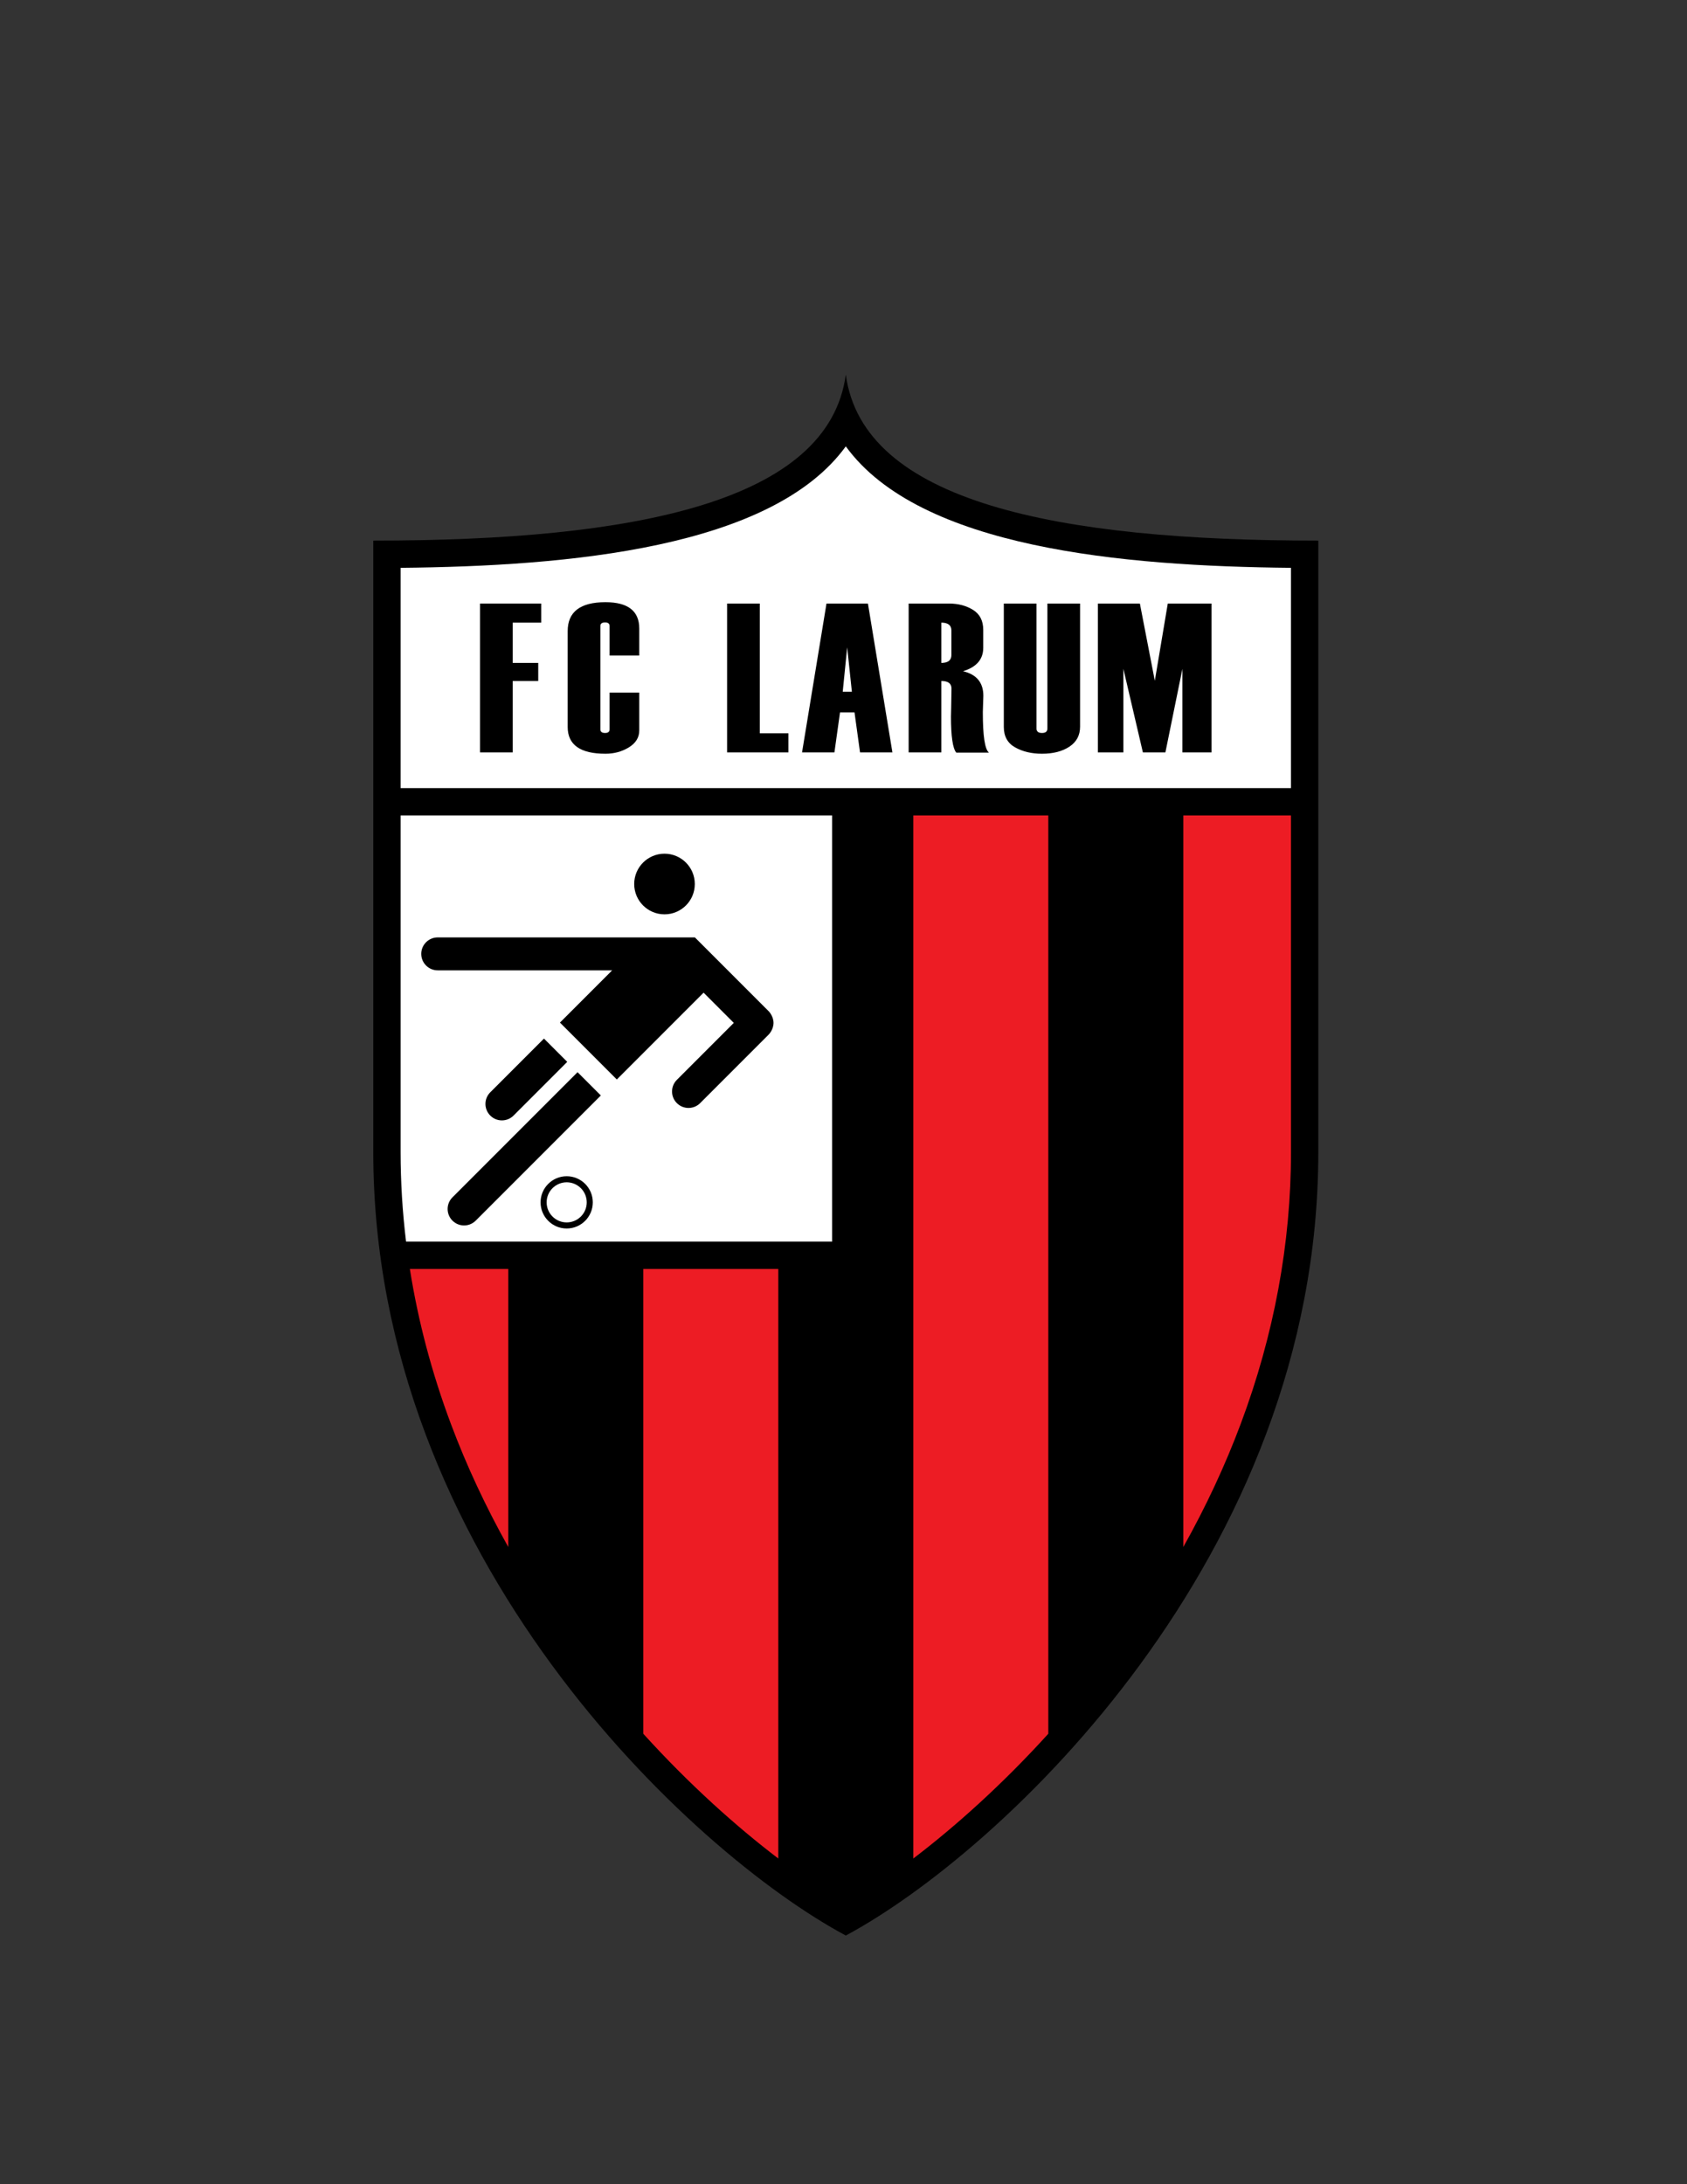 <?xml version="1.0" encoding="iso-8859-1"?>
<!-- Generator: Adobe Illustrator 24.0.1, SVG Export Plug-In . SVG Version: 6.00 Build 0)  -->
<svg version="1.1" id="Layer_1" xmlns="http://www.w3.org/2000/svg" xmlns:xlink="http://www.w3.org/1999/xlink" x="0px" y="0px"
	 viewBox="0 0 612 792" style="enable-background:new 0 0 612 792;" xml:space="preserve">
<rect x="0" y="0" width="612" height="792" fill="#333333" stroke="none"/>
<path d="M306.834,135.833c-6.24,46.249-76.669,60.197-171.416,60.197v221.701c0,146.823,115.256,254.004,171.416,284.102
	c56.159-30.098,171.416-137.278,171.416-284.102V196.03C383.503,196.03,313.074,182.083,306.834,135.833z"/>
<path style="fill:#FFFFFF;" d="M306.834,161.857c26.838,36.941,100.662,43.458,161.505,44.038v79.879h-323.01v-79.879
	C206.172,205.316,279.996,198.798,306.834,161.857z"/>
<path style="fill:#FFFFFF;" d="M301.877,450.217h-154.57c-1.308-10.813-1.977-21.651-1.977-32.485V295.686h156.548V450.217z"/>
<path d="M241.063,309.554c-6.069,0-10.993,4.923-10.993,10.994c0,6.071,4.924,10.993,10.993,10.993
	c6.074,0,10.993-4.921,10.993-10.993C252.057,314.477,247.137,309.554,241.063,309.554z"/>
<path d="M196.105,435.98c0.002-5.233,4.242-9.473,9.473-9.473l0,0l0.003,1.102v-1.102c5.234,0,9.473,4.241,9.473,9.473l0,0
	c0,5.232-4.239,9.475-9.476,9.477l0,0C200.347,445.455,196.107,441.216,196.105,435.98L196.105,435.98z"/>
<path style="fill:#FFFFFF;" d="M198.307,435.98c0,4.017,3.258,7.272,7.271,7.275l0,0c4.019-0.003,7.274-3.259,7.274-7.275l0,0
	c0-4.016-3.255-7.271-7.273-7.272l0,0C201.564,428.71,198.307,431.965,198.307,435.98L198.307,435.98z"/>
<path d="M278.88,366.7l-26.787-26.787h-93.305c-3.296,0-5.969,2.673-5.969,5.97c0,3.297,2.672,5.969,5.969,5.969h63.289
	l-18.942,18.942l20.627,20.628l31.478-31.476l10.963,10.962L245.55,391.56c-2.333,2.331-2.333,6.11,0,8.442
	c2.333,2.33,6.11,2.33,8.443,0l24.887-24.887c0,0,1.733-1.734,1.733-4.208C280.613,368.434,278.88,366.7,278.88,366.7z"/>
<path d="M177.858,396.07c-2.331,2.332-2.331,6.11,0,8.441c2.332,2.333,6.11,2.333,8.442,0l19.479-19.478l-8.442-8.441
	L177.858,396.07z"/>
<path d="M164.136,434.167c-2.331,2.33-2.331,6.109,0,8.44c2.332,2.332,6.111,2.332,8.442,0l45.389-45.387l-8.442-8.442
	L164.136,434.167z"/>
<path style="fill:#ED1C24;" d="M233.37,460.125V628.67c16.761,18.471,33.793,33.676,48.976,45.235v-213.78H233.37z"/>
<path style="fill:#ED1C24;" d="M331.321,295.686v378.22c15.183-11.56,32.216-26.765,48.976-45.235V295.686H331.321z"/>
<path style="fill:#ED1C24;" d="M429.273,295.686v265.275c8.182-14.596,15.148-29.503,20.811-44.608
	c12.112-32.316,18.255-65.496,18.255-98.622V295.686H429.273z"/>
<path style="fill:#ED1C24;" d="M148.685,460.125c2.988,18.911,7.959,37.712,14.9,56.229c5.662,15.105,12.628,30.012,20.809,44.606
	V460.125H148.685z"/>
<path d="M196.349,225.773h-10.35v14.604h9.259v6.549h-9.259v25.895h-11.856v-53.973h22.206V225.773z"/>
<path d="M231.909,237.704h-10.764v-10.689c0-0.878-0.546-1.317-1.637-1.317c-1.142,0-1.713,0.439-1.713,1.317v37.449
	c0,0.879,0.571,1.317,1.713,1.317c1.091,0,1.637-0.439,1.637-1.317v-13.323h10.764v13.7c0,2.56-1.255,4.611-3.764,6.154
	c-2.509,1.543-5.344,2.315-8.506,2.315c-9.134,0-13.7-3.237-13.7-9.71v-34.74c0-7.001,4.566-10.501,13.7-10.501
	c8.18,0,12.27,3.187,12.27,9.56V237.704z"/>
<path d="M286.017,272.821h-22.244v-53.973h11.856v47.047h10.388V272.821z"/>
<path d="M323.745,272.821h-11.747l-2.003-14.491h-5.261l-2.024,14.491h-11.748l8.866-53.973h15.034L323.745,272.821z
	 M309.041,250.84l-1.706-16.109l-1.616,16.109H309.041z"/>
<path d="M358.763,272.896h-11.855c-1.279-1.53-1.92-5.871-1.92-13.023v-0.075l0.076-3.237c0.075-4.491,0.112-6.787,0.112-6.888
	c0-1.831-1.228-2.748-3.688-2.748v25.895h-11.855v-53.973h14.641c3.337,0,6.241,0.766,8.714,2.296
	c2.471,1.531,3.707,3.952,3.707,7.264v6.474c0,4.191-2.447,7.026-7.34,8.506c4.918,1.154,7.377,4.127,7.377,8.92l-0.188,5.909
	C356.543,266.849,357.282,271.742,358.763,272.896z M345.139,237.509v-8.905c0-1.887-1.218-2.83-3.651-2.83v14.604
	C343.921,240.377,345.139,239.421,345.139,237.509z"/>
<path d="M364.16,218.848h11.856v45.316c0,1.079,0.664,1.618,1.994,1.618c1.305,0,1.957-0.539,1.957-1.618v-45.316h11.856v44.676
	c0,3.111-1.293,5.52-3.877,7.226c-2.584,1.707-5.897,2.56-9.937,2.56c-3.739,0-6.982-0.765-9.728-2.296
	c-2.749-1.53-4.122-4.002-4.122-7.415V218.848z"/>
<path d="M439.525,272.821h-10.576v-30.298l-6.172,30.298h-8.168l-7.075-30.298v30.298h-9.259v-53.973h15.243l5.42,28.002
	l4.704-28.002h15.883V272.821z"/>
</svg>
